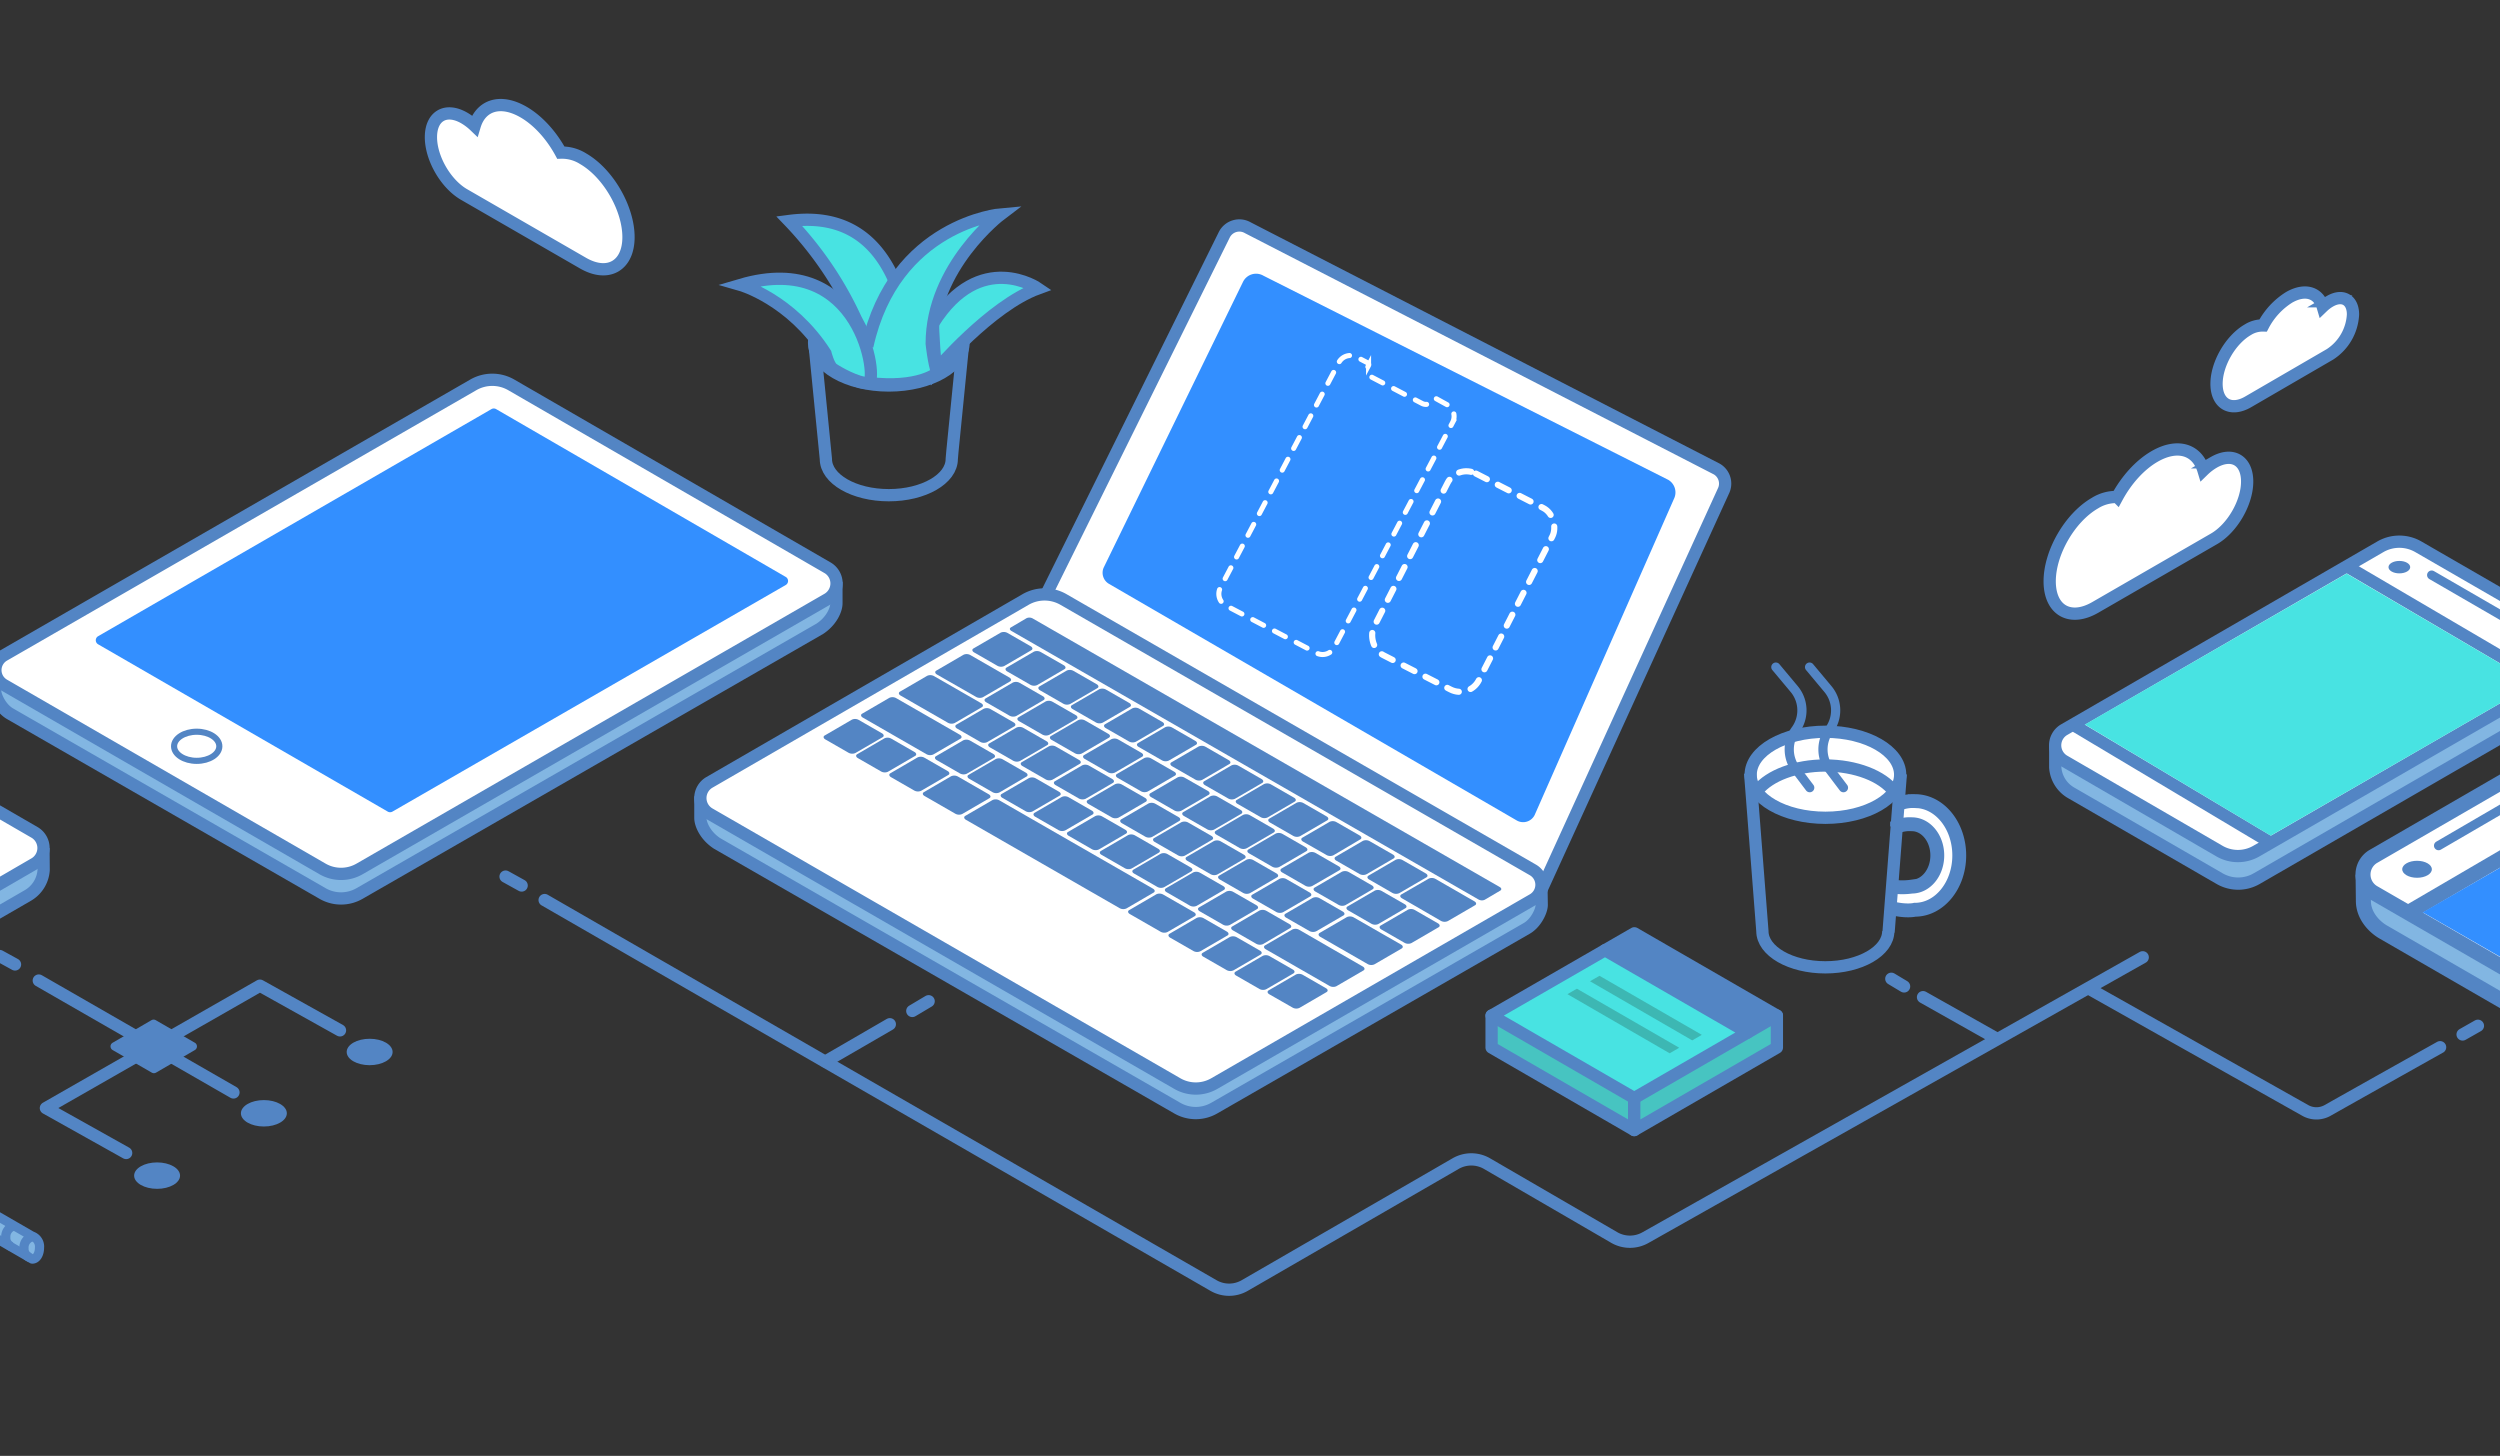 <svg xmlns="http://www.w3.org/2000/svg" viewBox="0 0 815.44 474.86"><rect x="0" y="0" width="815.44" height="474.86" fill="#333333" stroke="none"/><defs><style>.cls-1,.cls-19,.cls-2,.cls-5,.cls-6{fill:#fff;}.cls-1,.cls-10,.cls-11,.cls-13,.cls-14,.cls-15,.cls-16,.cls-17,.cls-18,.cls-19,.cls-2,.cls-20,.cls-21,.cls-4,.cls-5,.cls-6,.cls-7,.cls-9{stroke:#5385c4;}.cls-1{stroke-width:4.52px;}.cls-10,.cls-11,.cls-15,.cls-16,.cls-2,.cls-4,.cls-6,.cls-7,.cls-9{stroke-width:4px;}.cls-3{fill:#338fff;}.cls-13,.cls-18,.cls-4{fill:#82b6e2;}.cls-24,.cls-5{stroke-width:2px;}.cls-17,.cls-21,.cls-23,.cls-24,.cls-6,.cls-7{stroke-linecap:round;}.cls-10,.cls-11,.cls-13,.cls-14,.cls-17,.cls-6,.cls-7,.cls-9{stroke-linejoin:round;}.cls-14,.cls-16,.cls-17,.cls-20,.cls-21,.cls-23,.cls-24,.cls-7{fill:none;}.cls-10,.cls-8{fill:#5385c4;}.cls-9{fill:#47c4c1;}.cls-11,.cls-15,.cls-22{fill:#48e3e2;}.cls-12{fill:#3db7b3;}.cls-13,.cls-14,.cls-17,.cls-21{stroke-width:3px;}.cls-18,.cls-19,.cls-20{stroke-width:4.9px;}.cls-23,.cls-24{stroke:#fff;stroke-miterlimit:10;}.cls-23{stroke-width:1.65px;stroke-dasharray:4 4;}.cls-24{stroke-dasharray:4;}</style></defs><title>Artboard 4</title><g id="Layer_1" data-name="Layer 1"><path class="cls-1" d="M616.9,296.21c5,1.25,7.69.53,7.69.53,8,0,14.47-7.93,14.47-17.72s-6.47-17.72-14.47-17.72a12.34,12.34,0,0,0-4.69.66m-1.12,7.62a11.43,11.43,0,0,1,4.81-.73c4.59,0,8.31,4.55,8.31,10.17s-3.72,10.17-8.31,10.17a21.88,21.88,0,0,1-6.19,0"/><path class="cls-2" d="M560,153,407,74.28a5.5,5.5,0,0,0-7.68,2.32L341.15,194.09l162.5,94.25L562.12,160.2A5.5,5.5,0,0,0,560,153Z"/><path class="cls-3" d="M544.14,156.51,412.08,89.92a4.74,4.74,0,0,0-6.63,2L360.06,185a4.18,4.18,0,0,0,1.66,5.44l133,77.17a4.18,4.18,0,0,0,5.85-1.78L546,162.72A4.75,4.75,0,0,0,544.14,156.51Z"/><path class="cls-4" d="M-1.5,218.92l-.09,6.25c0,1.88,1.83,5.91,4.91,7.66l101.88,58.6a12.09,12.09,0,0,0,12.09,0l150.12-86.34c3.91-2.58,5.43-6.33,5.41-8.33l0-7"/><path class="cls-2" d="M1.29,223.42l103.91,60a12.09,12.09,0,0,0,12.09,0l152.62-88a5.92,5.92,0,0,0,0-10.24L166.77,125.54a12.4,12.4,0,0,0-12.4,0L1.29,213.74A5.59,5.59,0,0,0,1.29,223.42Z"/><path class="cls-3" d="M32,207.52l128.3-74.08a1.53,1.53,0,0,1,1.52,0l94.47,54.74a1.52,1.52,0,0,1,0,2.63L128,264.73a1.53,1.53,0,0,1-1.52,0L32,210.15A1.52,1.52,0,0,1,32,207.52Z"/><ellipse class="cls-5" cx="64.16" cy="243.42" rx="7.38" ry="4.75"/><path class="cls-4" d="M502.77,288.92l.1,6.25c0,1.88-1.84,5.92-4.92,7.67L396.07,361.43a12.06,12.06,0,0,1-12.09,0L233.87,275.09c-3.92-2.59-5.44-6.33-5.42-8.34l0-7"/><path class="cls-2" d="M500,293.43l-103.91,60a12.06,12.06,0,0,1-12.09,0l-152.61-88a5.92,5.92,0,0,1,0-10.24L334.5,195.55a12.38,12.38,0,0,1,12.4,0L500,283.75A5.59,5.59,0,0,1,500,293.43Z"/><path class="cls-4" d="M14.18,276.63l.06,7.13a10.37,10.37,0,0,1-5.17,8.33l-48.46,28a12.06,12.06,0,0,1-12.09,0L-153,261.42c-2.34-1.41-5.09-4.33-5.09-8.16l-.08-7"/><path class="cls-2" d="M-155.39,251.09l103.91,60a12.06,12.06,0,0,0,12.09,0l50.63-29.37a5.91,5.91,0,0,0,0-10.23L-91.89,211.84a12.38,12.38,0,0,0-12.4,0l-51.1,29.57A5.59,5.59,0,0,0-155.39,251.09Z"/><line class="cls-6" x1="12.65" y1="319.83" x2="76.15" y2="356.33"/><line class="cls-6" x1="-0.1" y1="311.83" x2="4.9" y2="314.58"/><polyline class="cls-7" points="110.9 336.08 84.78 321.5 14.97 361.43 41.15 376.08"/><ellipse class="cls-8" cx="86.07" cy="363.13" rx="7.49" ry="4.31"/><ellipse class="cls-8" cx="120.57" cy="343.13" rx="7.49" ry="4.31"/><ellipse class="cls-8" cx="51.24" cy="383.46" rx="7.49" ry="4.31"/><path class="cls-8" d="M36.74,340.12l12.67-7.37a1.41,1.41,0,0,1,1.38,0l12.77,7.37a1.38,1.38,0,0,1,0,2.38l-12.67,7.37a1.41,1.41,0,0,1-1.38,0L36.74,342.5A1.37,1.37,0,0,1,36.74,340.12Z"/><polygon class="cls-9" points="504.62 331.26 486.52 331.26 486.52 341.69 486.52 341.69 533.05 368.6 533.05 314.87 504.62 331.26"/><polygon class="cls-9" points="561.51 331.26 533.09 314.85 533.05 314.87 533.05 368.6 579.58 341.69 579.58 331.26 561.51 331.26"/><polygon class="cls-10" points="579.58 331.26 533.09 304.42 523.51 309.94 570.02 336.79 579.58 331.26"/><polygon class="cls-11" points="523.51 309.94 486.52 331.26 533.05 358.17 570.02 336.79 523.51 309.94"/><polygon class="cls-12" points="555.09 337.54 521.72 318.28 518.62 320.06 551.97 339.35 555.09 337.54"/><polygon class="cls-12" points="547.72 341.75 514.35 322.49 511.25 324.27 544.6 343.56 547.72 341.75"/><path class="cls-13" d="M10.46,410.66l-95.11-55,0,0c-1.54-.89-2.68-1.64-2.68-3.66s1.2-3.66,2.68-3.66h.14l94.93,54.82h0A3.63,3.63,0,0,1,12.88,407c0,2.06-1,3.68-2.32,3.68Z"/><path class="cls-14" d="M10.51,403.4a3.61,3.61,0,0,0-2.68,3.76,3,3,0,0,0,1.86,3"/><path class="cls-14" d="M4.56,399.86a3.61,3.61,0,0,0-2.67,3.76,3,3,0,0,0,1.86,3"/><path class="cls-8" d="M482.25,293.39,329.89,205.8c-.59-.34-.66-.87-.15-1.16l5.09-3a2.25,2.25,0,0,1,2,.08L489.2,289.34c.59.34.65.87.14,1.16l-5.09,3A2.25,2.25,0,0,1,482.25,293.39Z"/><path class="cls-8" d="M325.31,217.16l-7.6-4.37c-.66-.38-.73-1-.17-1.29l8.84-5.14a2.49,2.49,0,0,1,2.22.08l7.61,4.37c.65.38.73,1,.16,1.29l-8.83,5.15A2.48,2.48,0,0,1,325.31,217.16Z"/><path class="cls-8" d="M336.12,223.38l-7.6-4.37c-.65-.38-.73-1-.16-1.29l8.83-5.14a2.48,2.48,0,0,1,2.23.08L347,217c.66.38.73,1,.16,1.29l-8.83,5.15A2.48,2.48,0,0,1,336.12,223.38Z"/><path class="cls-8" d="M346.84,229.54l-7.6-4.37c-.66-.38-.73-1-.17-1.29l8.84-5.14a2.43,2.43,0,0,1,2.22.08l7.61,4.37c.65.38.73,1,.16,1.29l-8.84,5.14A2.46,2.46,0,0,1,346.84,229.54Z"/><path class="cls-8" d="M357.45,235.64l-7.6-4.37c-.66-.38-.73-1-.17-1.29l8.84-5.15a2.46,2.46,0,0,1,2.22.09l7.6,4.37c.66.38.73,1,.17,1.29l-8.84,5.14A2.46,2.46,0,0,1,357.45,235.64Z"/><path class="cls-8" d="M368.26,241.86l-7.6-4.37c-.66-.38-.73-1-.16-1.29l8.83-5.15a2.48,2.48,0,0,1,2.23.09l7.6,4.37c.66.38.73,1,.16,1.29l-8.83,5.14A2.51,2.51,0,0,1,368.26,241.86Z"/><path class="cls-8" d="M379,248l-7.61-4.37c-.65-.37-.73-.95-.16-1.28l8.83-5.15a2.48,2.48,0,0,1,2.23.09l7.6,4.37c.66.38.73,1,.17,1.29l-8.84,5.14A2.46,2.46,0,0,1,379,248Z"/><path class="cls-8" d="M389.89,254.29l-7.6-4.37c-.65-.38-.73-1-.16-1.29l8.83-5.14a2.51,2.51,0,0,1,2.23.08l7.6,4.38c.66.37.73,1,.16,1.28l-8.83,5.15A2.48,2.48,0,0,1,389.89,254.29Z"/><path class="cls-8" d="M400.61,260.45,393,256.08c-.65-.38-.73-1-.16-1.29l8.84-5.14a2.49,2.49,0,0,1,2.22.08l7.6,4.37c.66.38.73,1,.17,1.29l-8.84,5.15A2.46,2.46,0,0,1,400.61,260.45Z"/><path class="cls-8" d="M411.22,266.55l-7.61-4.37c-.65-.38-.73-1-.16-1.29l8.83-5.14a2.51,2.51,0,0,1,2.23.08l7.6,4.37c.66.38.73,1,.17,1.29l-8.84,5.15A2.46,2.46,0,0,1,411.22,266.55Z"/><path class="cls-8" d="M421.83,272.65l-7.61-4.37c-.65-.38-.73-1-.16-1.29l8.83-5.14a2.48,2.48,0,0,1,2.23.08l7.6,4.37c.66.38.73,1,.17,1.29l-8.84,5.15A2.46,2.46,0,0,1,421.83,272.65Z"/><path class="cls-8" d="M432.64,278.87,425,274.5c-.66-.38-.73-1-.16-1.29l8.83-5.14a2.45,2.45,0,0,1,2.23.08l7.6,4.37c.66.38.73,1,.16,1.29L434.87,279A2.48,2.48,0,0,1,432.64,278.87Z"/><path class="cls-8" d="M443.46,285.09l-7.6-4.37c-.66-.38-.73-1-.17-1.29l8.84-5.15a2.46,2.46,0,0,1,2.22.09l7.61,4.37c.65.38.73,1,.16,1.29l-8.83,5.14A2.51,2.51,0,0,1,443.46,285.09Z"/><path class="cls-8" d="M454.17,291.25l-7.6-4.38c-.66-.37-.73-.95-.16-1.28l8.83-5.15a2.48,2.48,0,0,1,2.23.09l7.6,4.37c.66.38.73,1,.16,1.29l-8.83,5.14A2.51,2.51,0,0,1,454.17,291.25Z"/><path class="cls-8" d="M329.28,233.44l-7.6-4.37c-.66-.37-.73-.95-.16-1.28l8.83-5.15a2.48,2.48,0,0,1,2.23.09l7.6,4.37c.66.37.73,1,.16,1.29l-8.83,5.14A2.48,2.48,0,0,1,329.28,233.44Z"/><path class="cls-8" d="M340,239.6l-7.61-4.37c-.65-.38-.73-.95-.16-1.29l8.83-5.14a2.48,2.48,0,0,1,2.23.09l7.6,4.37c.66.37.73,1,.17,1.28l-8.84,5.15A2.46,2.46,0,0,1,340,239.6Z"/><path class="cls-8" d="M350.61,245.7,343,241.33c-.65-.38-.73-1-.16-1.29l8.83-5.14a2.48,2.48,0,0,1,2.23.09l7.6,4.37c.66.37.73.95.17,1.28l-8.84,5.15A2.46,2.46,0,0,1,350.61,245.7Z"/><path class="cls-8" d="M361.42,251.92l-7.6-4.37c-.66-.38-.73-1-.16-1.29l8.83-5.14a2.51,2.51,0,0,1,2.23.08l7.6,4.37c.66.38.73,1,.16,1.29L363.65,252A2.48,2.48,0,0,1,361.42,251.92Z"/><path class="cls-8" d="M372.13,258.08l-7.6-4.37c-.66-.38-.73-1-.16-1.29l8.83-5.14a2.48,2.48,0,0,1,2.23.08l7.6,4.37c.66.38.73,1,.16,1.29l-8.83,5.15A2.48,2.48,0,0,1,372.13,258.08Z"/><path class="cls-8" d="M383.05,264.36l-7.6-4.37c-.66-.38-.73-1-.16-1.29l8.83-5.15a2.48,2.48,0,0,1,2.23.09L394,258c.66.38.73,1,.16,1.29l-8.83,5.14A2.51,2.51,0,0,1,383.05,264.36Z"/><path class="cls-8" d="M393.77,270.52l-7.61-4.37c-.65-.38-.73-1-.16-1.29l8.83-5.15a2.48,2.48,0,0,1,2.23.09l7.6,4.37c.66.38.73,1,.17,1.29L396,270.6A2.49,2.49,0,0,1,393.77,270.52Z"/><path class="cls-8" d="M404.38,276.62l-7.61-4.38c-.65-.37-.73-.95-.16-1.28l8.83-5.15a2.48,2.48,0,0,1,2.23.09l7.6,4.37c.66.38.73,1,.16,1.29l-8.83,5.14A2.49,2.49,0,0,1,404.38,276.62Z"/><path class="cls-8" d="M415,282.72l-7.6-4.38c-.65-.37-.73-.95-.16-1.28l8.83-5.15a2.48,2.48,0,0,1,2.23.09l7.6,4.37c.66.38.73,1,.16,1.29l-8.83,5.14A2.51,2.51,0,0,1,415,282.72Z"/><path class="cls-8" d="M425.8,288.93l-7.6-4.37c-.66-.38-.73-.95-.16-1.29l8.83-5.14a2.48,2.48,0,0,1,2.23.09l7.6,4.37c.66.37.73,1,.16,1.28L428,289A2.48,2.48,0,0,1,425.8,288.93Z"/><path class="cls-8" d="M436.62,295.15,429,290.78c-.65-.38-.73-1-.16-1.29l8.83-5.14a2.51,2.51,0,0,1,2.23.08l7.6,4.37c.66.38.73,1,.17,1.29l-8.84,5.15A2.46,2.46,0,0,1,436.62,295.15Z"/><path class="cls-8" d="M319.76,242l-7.6-4.37c-.66-.38-.73-1-.16-1.29l8.83-5.14a2.48,2.48,0,0,1,2.23.08l7.6,4.37c.66.38.73,1,.16,1.29L322,242.05A2.45,2.45,0,0,1,319.76,242Z"/><path class="cls-8" d="M330.48,248.13l-7.61-4.37c-.65-.38-.73-1-.16-1.29l8.83-5.14a2.45,2.45,0,0,1,2.23.08l7.6,4.37c.66.38.73,1,.17,1.29l-8.84,5.14A2.46,2.46,0,0,1,330.48,248.13Z"/><path class="cls-8" d="M341.09,254.23l-7.61-4.37c-.65-.38-.73-1-.16-1.29l8.83-5.15a2.48,2.48,0,0,1,2.23.09l7.6,4.37c.66.38.73,1,.17,1.29l-8.84,5.14A2.46,2.46,0,0,1,341.09,254.23Z"/><path class="cls-8" d="M351.9,260.45l-7.6-4.37c-.66-.38-.73-1-.16-1.29l8.83-5.15a2.48,2.48,0,0,1,2.23.09l7.6,4.37c.66.38.73,1,.16,1.29l-8.83,5.14A2.51,2.51,0,0,1,351.9,260.45Z"/><path class="cls-8" d="M362.61,266.6l-7.6-4.37c-.65-.37-.73-1-.16-1.28l8.83-5.15a2.48,2.48,0,0,1,2.23.09l7.6,4.37c.66.38.73,1,.16,1.29l-8.83,5.14A2.48,2.48,0,0,1,362.61,266.6Z"/><path class="cls-8" d="M373.53,272.88l-7.6-4.37c-.66-.38-.73-1-.16-1.29l8.83-5.14a2.51,2.51,0,0,1,2.23.08l7.6,4.37c.66.38.73,1,.16,1.29L375.76,273A2.48,2.48,0,0,1,373.53,272.88Z"/><path class="cls-8" d="M384.25,279l-7.61-4.37c-.65-.38-.73-1-.16-1.29l8.83-5.14a2.51,2.51,0,0,1,2.23.08l7.6,4.37c.66.38.73,1,.17,1.29l-8.84,5.15A2.46,2.46,0,0,1,384.25,279Z"/><path class="cls-8" d="M394.86,285.14l-7.61-4.37c-.65-.38-.73-1-.16-1.29l8.83-5.14a2.51,2.51,0,0,1,2.23.08l7.6,4.37c.66.38.73,1,.17,1.29l-8.84,5.15A2.46,2.46,0,0,1,394.86,285.14Z"/><path class="cls-8" d="M405.47,291.24l-7.61-4.37c-.65-.38-.73-1-.16-1.29l8.83-5.14a2.48,2.48,0,0,1,2.23.08l7.6,4.37c.66.38.73,1,.16,1.29l-8.83,5.15A2.46,2.46,0,0,1,405.47,291.24Z"/><path class="cls-8" d="M416.28,297.46l-7.6-4.37c-.66-.38-.73-1-.16-1.29l8.83-5.14a2.45,2.45,0,0,1,2.23.08l7.6,4.37c.66.38.73,1,.16,1.29l-8.83,5.14A2.48,2.48,0,0,1,416.28,297.46Z"/><path class="cls-8" d="M427.1,303.68l-7.61-4.37c-.65-.38-.73-1-.16-1.29l8.83-5.15a2.48,2.48,0,0,1,2.23.09l7.6,4.37c.66.38.73,1,.17,1.29l-8.84,5.14A2.49,2.49,0,0,1,427.1,303.68Z"/><path class="cls-8" d="M313.11,252.28l-7.6-4.37c-.66-.38-.73-1-.16-1.29l8.83-5.14a2.51,2.51,0,0,1,2.23.08l7.6,4.37c.66.38.73,1,.16,1.29l-8.83,5.15A2.48,2.48,0,0,1,313.11,252.28Z"/><path class="cls-8" d="M323.72,258.38l-7.6-4.37c-.66-.38-.73-1-.16-1.29l8.83-5.14a2.51,2.51,0,0,1,2.23.08l7.6,4.37c.66.38.73,1,.16,1.29L326,258.47A2.48,2.48,0,0,1,323.72,258.38Z"/><path class="cls-8" d="M334.54,264.6l-7.61-4.37c-.65-.38-.73-1-.16-1.29l8.83-5.14a2.48,2.48,0,0,1,2.23.08l7.6,4.37c.66.38.73,1,.17,1.29l-8.84,5.14A2.43,2.43,0,0,1,334.54,264.6Z"/><path class="cls-8" d="M345.25,270.76l-7.6-4.37c-.66-.38-.73-1-.17-1.29l8.84-5.15a2.46,2.46,0,0,1,2.22.09l7.61,4.37c.65.38.73,1,.16,1.29l-8.83,5.14A2.48,2.48,0,0,1,345.25,270.76Z"/><path class="cls-8" d="M356.17,277l-7.6-4.38c-.66-.37-.73-1-.17-1.28l8.84-5.15a2.46,2.46,0,0,1,2.22.09l7.61,4.37c.65.38.73,1,.16,1.29l-8.83,5.14A2.51,2.51,0,0,1,356.17,277Z"/><path class="cls-8" d="M366.88,283.19l-7.6-4.37c-.66-.37-.73-.95-.16-1.28l8.83-5.15a2.48,2.48,0,0,1,2.23.09l7.6,4.37c.66.37.73.95.16,1.29l-8.83,5.14A2.48,2.48,0,0,1,366.88,283.19Z"/><path class="cls-8" d="M377.49,289.29l-7.6-4.37c-.66-.37-.73-.95-.16-1.28l8.83-5.15a2.48,2.48,0,0,1,2.23.09l7.6,4.37c.65.37.73.95.16,1.29l-8.83,5.14A2.48,2.48,0,0,1,377.49,289.29Z"/><path class="cls-8" d="M388.1,295.39,380.5,291c-.66-.37-.73-.95-.16-1.29l8.83-5.14a2.48,2.48,0,0,1,2.23.09l7.6,4.37c.65.37.73.95.16,1.28l-8.83,5.15A2.48,2.48,0,0,1,388.1,295.39Z"/><path class="cls-8" d="M398.92,301.61l-7.61-4.37c-.65-.38-.73-1-.16-1.29l8.83-5.14a2.51,2.51,0,0,1,2.23.08l7.6,4.37c.66.38.73,1,.17,1.29l-8.84,5.15A2.46,2.46,0,0,1,398.92,301.61Z"/><path class="cls-8" d="M409.73,307.83l-7.6-4.37c-.66-.38-.73-1-.16-1.29L410.8,297a2.48,2.48,0,0,1,2.23.08l7.6,4.37c.66.38.73,1,.16,1.29L412,307.92A2.48,2.48,0,0,1,409.73,307.83Z"/><path class="cls-8" d="M447.33,301.31l-7.6-4.37c-.66-.38-.73-1-.17-1.29l8.84-5.14a2.46,2.46,0,0,1,2.22.08l7.61,4.37c.65.38.73,1,.16,1.29l-8.83,5.15A2.48,2.48,0,0,1,447.33,301.31Z"/><path class="cls-8" d="M458.14,307.53l-7.6-4.37c-.65-.38-.73-1-.16-1.29l8.83-5.14a2.45,2.45,0,0,1,2.23.08l7.6,4.37c.66.38.73,1,.16,1.29l-8.83,5.14A2.48,2.48,0,0,1,458.14,307.53Z"/><path class="cls-8" d="M470,300.37,457.28,293c-.66-.37-.73-.95-.16-1.28L466,286.6a2.48,2.48,0,0,1,2.23.09L480.93,294c.66.38.73,1,.16,1.29l-8.83,5.14A2.51,2.51,0,0,1,470,300.37Z"/><path class="cls-8" d="M318.35,227.3,305.6,220c-.66-.37-.73-1-.17-1.28l8.84-5.15a2.46,2.46,0,0,1,2.22.09L329.25,221c.65.38.73,1,.16,1.29l-8.83,5.14A2.51,2.51,0,0,1,318.35,227.3Z"/><path class="cls-8" d="M309.17,235.74l-15.43-8.87c-.66-.38-.73-1-.16-1.29l8.83-5.14a2.48,2.48,0,0,1,2.23.08l15.43,8.87c.66.38.73,1,.16,1.29l-8.83,5.15A2.48,2.48,0,0,1,309.17,235.74Z"/><path class="cls-8" d="M302.19,246l-20.78-11.95c-.66-.37-.73-1-.17-1.28l8.84-5.15a2.46,2.46,0,0,1,2.22.09l20.79,11.95c.66.37.73,1,.16,1.29l-8.83,5.14A2.48,2.48,0,0,1,302.19,246Z"/><path class="cls-8" d="M433.63,321.57l-20.79-11.95c-.66-.38-.73-1-.16-1.29l8.83-5.14a2.45,2.45,0,0,1,2.23.08l20.79,12c.65.38.73,1,.16,1.29l-8.83,5.14A2.48,2.48,0,0,1,433.63,321.57Z"/><path class="cls-8" d="M446.07,314.44l-15.43-8.87c-.66-.38-.73-.95-.17-1.29l8.84-5.14a2.46,2.46,0,0,1,2.22.09L457,308.1c.66.37.73.95.17,1.29l-8.84,5.14A2.46,2.46,0,0,1,446.07,314.44Z"/><path class="cls-8" d="M276.79,245.54l-7.6-4.37c-.66-.38-.73-1-.16-1.29l8.83-5.14a2.45,2.45,0,0,1,2.23.08l7.6,4.37c.66.38.73,1,.16,1.29L279,245.62A2.48,2.48,0,0,1,276.79,245.54Z"/><path class="cls-8" d="M287.4,251.64l-7.6-4.37c-.66-.38-.73-1-.16-1.29l8.83-5.15a2.48,2.48,0,0,1,2.23.09l7.6,4.37c.66.38.73,1,.16,1.29l-8.83,5.14A2.48,2.48,0,0,1,287.4,251.64Z"/><path class="cls-8" d="M298.22,257.86l-7.6-4.37c-.66-.38-.73-1-.17-1.29l8.84-5.15a2.46,2.46,0,0,1,2.22.09l7.61,4.37c.65.38.73,1,.16,1.29l-8.83,5.14A2.51,2.51,0,0,1,298.22,257.86Z"/><path class="cls-8" d="M389.28,310.21l-7.61-4.37c-.65-.38-.73-1-.16-1.29l8.83-5.15a2.48,2.48,0,0,1,2.23.09l7.6,4.37c.66.38.73,1,.17,1.29l-8.84,5.14A2.49,2.49,0,0,1,389.28,310.21Z"/><path class="cls-8" d="M400.09,316.42l-7.6-4.37c-.66-.37-.73-.95-.16-1.28l8.83-5.15a2.48,2.48,0,0,1,2.23.09l7.6,4.37c.66.38.73.95.16,1.29l-8.83,5.14A2.48,2.48,0,0,1,400.09,316.42Z"/><path class="cls-8" d="M410.8,322.58l-7.6-4.37c-.65-.38-.73-.95-.16-1.29l8.83-5.14a2.48,2.48,0,0,1,2.23.09l7.6,4.37c.66.37.73.95.16,1.28L413,322.67A2.48,2.48,0,0,1,410.8,322.58Z"/><path class="cls-8" d="M311.63,265.43l-10.08-5.8c-.66-.37-.73-.95-.16-1.28l8.83-5.15a2.48,2.48,0,0,1,2.23.09l10.07,5.79c.66.38.73,1,.17,1.29l-8.84,5.14A2.49,2.49,0,0,1,311.63,265.43Z"/><path class="cls-8" d="M378.58,303.92l-10.07-5.79c-.66-.38-.73-1-.17-1.29l8.84-5.15a2.46,2.46,0,0,1,2.22.09l10.08,5.79c.66.38.73,1,.16,1.29L380.81,304A2.48,2.48,0,0,1,378.58,303.92Z"/><path class="cls-8" d="M365.19,296.22l-50.14-28.83c-.66-.38-.73-1-.17-1.29l8.84-5.14a2.49,2.49,0,0,1,2.22.08l50.15,28.83c.65.38.73,1,.16,1.29l-8.83,5.15A2.48,2.48,0,0,1,365.19,296.22Z"/><path class="cls-8" d="M421.64,328.67,414,324.3c-.65-.38-.73-1-.16-1.29l8.84-5.14a2.49,2.49,0,0,1,2.22.08l7.6,4.38c.66.37.73.95.17,1.28l-8.84,5.15A2.46,2.46,0,0,1,421.64,328.67Z"/><ellipse class="cls-2" cx="289.91" cy="111.71" rx="24.38" ry="14.03"/><path class="cls-15" d="M257.4,72.08a116.07,116.07,0,0,1,21.75,32l3.75,7.13,8.88-19.63C285,76,273.26,70,257.4,72.08Z"/><path class="cls-16" d="M314.07,112.92l-3.42,34.33-.21,2.46c0,6.53-9.19,11.81-20.53,11.81s-20.53-5.28-20.53-11.81h0l-3.66-37"/><ellipse class="cls-2" cx="595.41" cy="252.71" rx="24.38" ry="14.03"/><path class="cls-16" d="M573.37,257.69c3.91-4.74,12.31-8,22-8,10,0,18.6,3.46,22.36,8.42"/><path class="cls-16" d="M620,252.46l-4,51.62-.09-.37c0,6.53-9.19,11.81-20.53,11.81s-20.53-5.28-20.53-11.81h0l-4-51.5"/><path class="cls-15" d="M338.57,94.08s-18.83-13-34.17,11.34c-.35.56.84,15.33.84,15.33S323.07,99.75,338.57,94.08Z"/><path class="cls-15" d="M282.9,112.92c8.84-40,43.5-43,43.5-43s-22.5,17-22.5,42.16c0,0,.67,6.5,1.84,9.5,0,0-6,5.34-22.5,3.34"/><path class="cls-15" d="M241.57,92.92s16.33,4.66,27.67,22.33c0,0,1,4,2.33,5s8.33,5,11.67,4.67S281.24,81.25,241.57,92.92Z"/><path class="cls-17" d="M579.24,217.59l6,7.18a10.84,10.84,0,0,1,.44,13.3h0a10.86,10.86,0,0,0,.13,12.93l4.48,5.92"/><path class="cls-17" d="M590.24,217.59l6,7.18a10.84,10.84,0,0,1,.44,13.3h0a10.86,10.86,0,0,0,.13,12.93l4.48,5.92"/><path class="cls-18" d="M982.08,322.5l.06,8.73a12.7,12.7,0,0,1-6.33,10.22l-59.4,34.32a14.8,14.8,0,0,1-14.83,0L777.12,303.86c-2.87-1.74-6.24-5.32-6.24-10l-.1-8.59"/><path class="cls-19" d="M774.2,291.19l127.38,73.56a14.83,14.83,0,0,0,14.83,0l62.06-36a7.25,7.25,0,0,0,0-12.55L852,243.08a15.18,15.18,0,0,0-15.2,0l-62.65,36.25A6.85,6.85,0,0,0,774.2,291.19Z"/><line class="cls-20" x1="785.65" y1="297.58" x2="865.28" y2="251.04"/><line class="cls-21" x1="795.4" y1="275.83" x2="837.9" y2="251.08"/><ellipse class="cls-8" cx="788.38" cy="283.54" rx="4.83" ry="2.77"/><path class="cls-4" d="M670.37,243.13l0,7.12a10.35,10.35,0,0,0,5.16,8.34l48.46,28a12.06,12.06,0,0,0,12.09,0l101.54-58.68c2.33-1.42,5.08-4.33,5.08-8.17l.09-7"/><path class="cls-2" d="M839.94,217.59,736,277.59a12,12,0,0,1-12.09,0l-50.62-29.37a5.91,5.91,0,0,1,0-10.23l103.12-59.64a12.38,12.38,0,0,1,12.4,0L840,207.91A5.59,5.59,0,0,1,839.94,217.59Z"/><line class="cls-16" x1="765.65" y1="184.83" x2="830.4" y2="222.83"/><line class="cls-16" x1="740.15" y1="274.58" x2="676.9" y2="236.83"/><ellipse class="cls-8" cx="782.61" cy="184.99" rx="3.54" ry="2.03"/><line class="cls-21" x1="826.4" y1="206.83" x2="793.15" y2="187.58"/><path class="cls-7" d="M177.65,293.58,395.8,419.3a10.18,10.18,0,0,0,10.21,0l68.78-39.76a10.22,10.22,0,0,1,10.23,0l41.5,24.1a10.22,10.22,0,0,0,10.14.07L698.9,312.25"/><line class="cls-7" x1="164.9" y1="285.92" x2="170.15" y2="288.83"/><line class="cls-7" x1="269.24" y1="346.25" x2="290.24" y2="334.08"/><line class="cls-7" x1="297.57" y1="329.75" x2="302.9" y2="326.58"/><line class="cls-7" x1="627.24" y1="325.25" x2="650.9" y2="338.58"/><line class="cls-7" x1="616.9" y1="319.25" x2="621.07" y2="321.75"/><path class="cls-7" d="M681.57,322.58l70.36,39.62a7.41,7.41,0,0,0,7.27,0c12-6.78,36.7-20.62,36.7-20.62"/><line class="cls-7" x1="803.24" y1="337.42" x2="808.24" y2="334.58"/><path class="cls-2" d="M702.78,148.88c-4.83,2.79-9.18,7.69-12.19,13.23a13,13,0,0,0-7.28,2c-8.17,4.72-14.78,16.16-14.75,25.56s6.67,13.18,14.85,8.46l38.73-22.36c6-3.46,10.85-11.86,10.83-18.75s-4.9-9.67-10.9-6.21a17.51,17.51,0,0,0-3.37,2.57C716.67,146.64,710.31,144.53,702.78,148.88Z"/><path class="cls-2" d="M746.63,97a23.82,23.82,0,0,0-8.44,9.16,9,9,0,0,0-5,1.39c-5.65,3.27-10.23,11.19-10.21,17.69s4.62,9.13,10.28,5.86L760,115.57a16.5,16.5,0,0,0,7.49-13c0-4.77-3.39-6.7-7.54-4.3a12.42,12.42,0,0,0-2.34,1.77C756.24,95.41,751.84,94,746.63,97Z"/><path class="cls-2" d="M170.74,36.54c4.84,2.79,9.18,7.69,12.19,13.24a12.91,12.91,0,0,1,7.28,2C198.39,56.5,205,68,205,77.35s-6.68,13.18-14.86,8.46L151.38,63.45c-6-3.46-10.84-11.86-10.82-18.75s4.89-9.68,10.89-6.21a18.24,18.24,0,0,1,3.38,2.56C156.85,34.31,163.22,32.2,170.74,36.54Z"/><polygon class="cls-22" points="680.03 236.33 765.4 187.08 826.65 222.96 740.65 272.58 680.03 236.33"/><polygon class="cls-3" points="790.24 297.58 865.9 253.92 969.9 314.25 895.24 357.92 790.24 297.58"/><path class="cls-23" d="M472,132,468.38,130a.61.61,0,0,0-.82.26l-.12.23a2.66,2.66,0,0,1-3.58,1.11L447.38,123a2.66,2.66,0,0,1-1.11-3.58l.12-.23a.6.6,0,0,0-.26-.82l-3.65-1.92a4.29,4.29,0,0,0-5.79,1.8l-38.64,73.48a4.3,4.3,0,0,0,1.8,5.79L429.41,213a4.3,4.3,0,0,0,5.79-1.8l38.64-73.48A4.31,4.31,0,0,0,472,132Z"/><rect class="cls-24" x="458.11" y="156.42" width="38.38" height="66.49" rx="6.86" ry="6.86" transform="translate(138.57 -196.41) rotate(27.07)"/></g></svg>